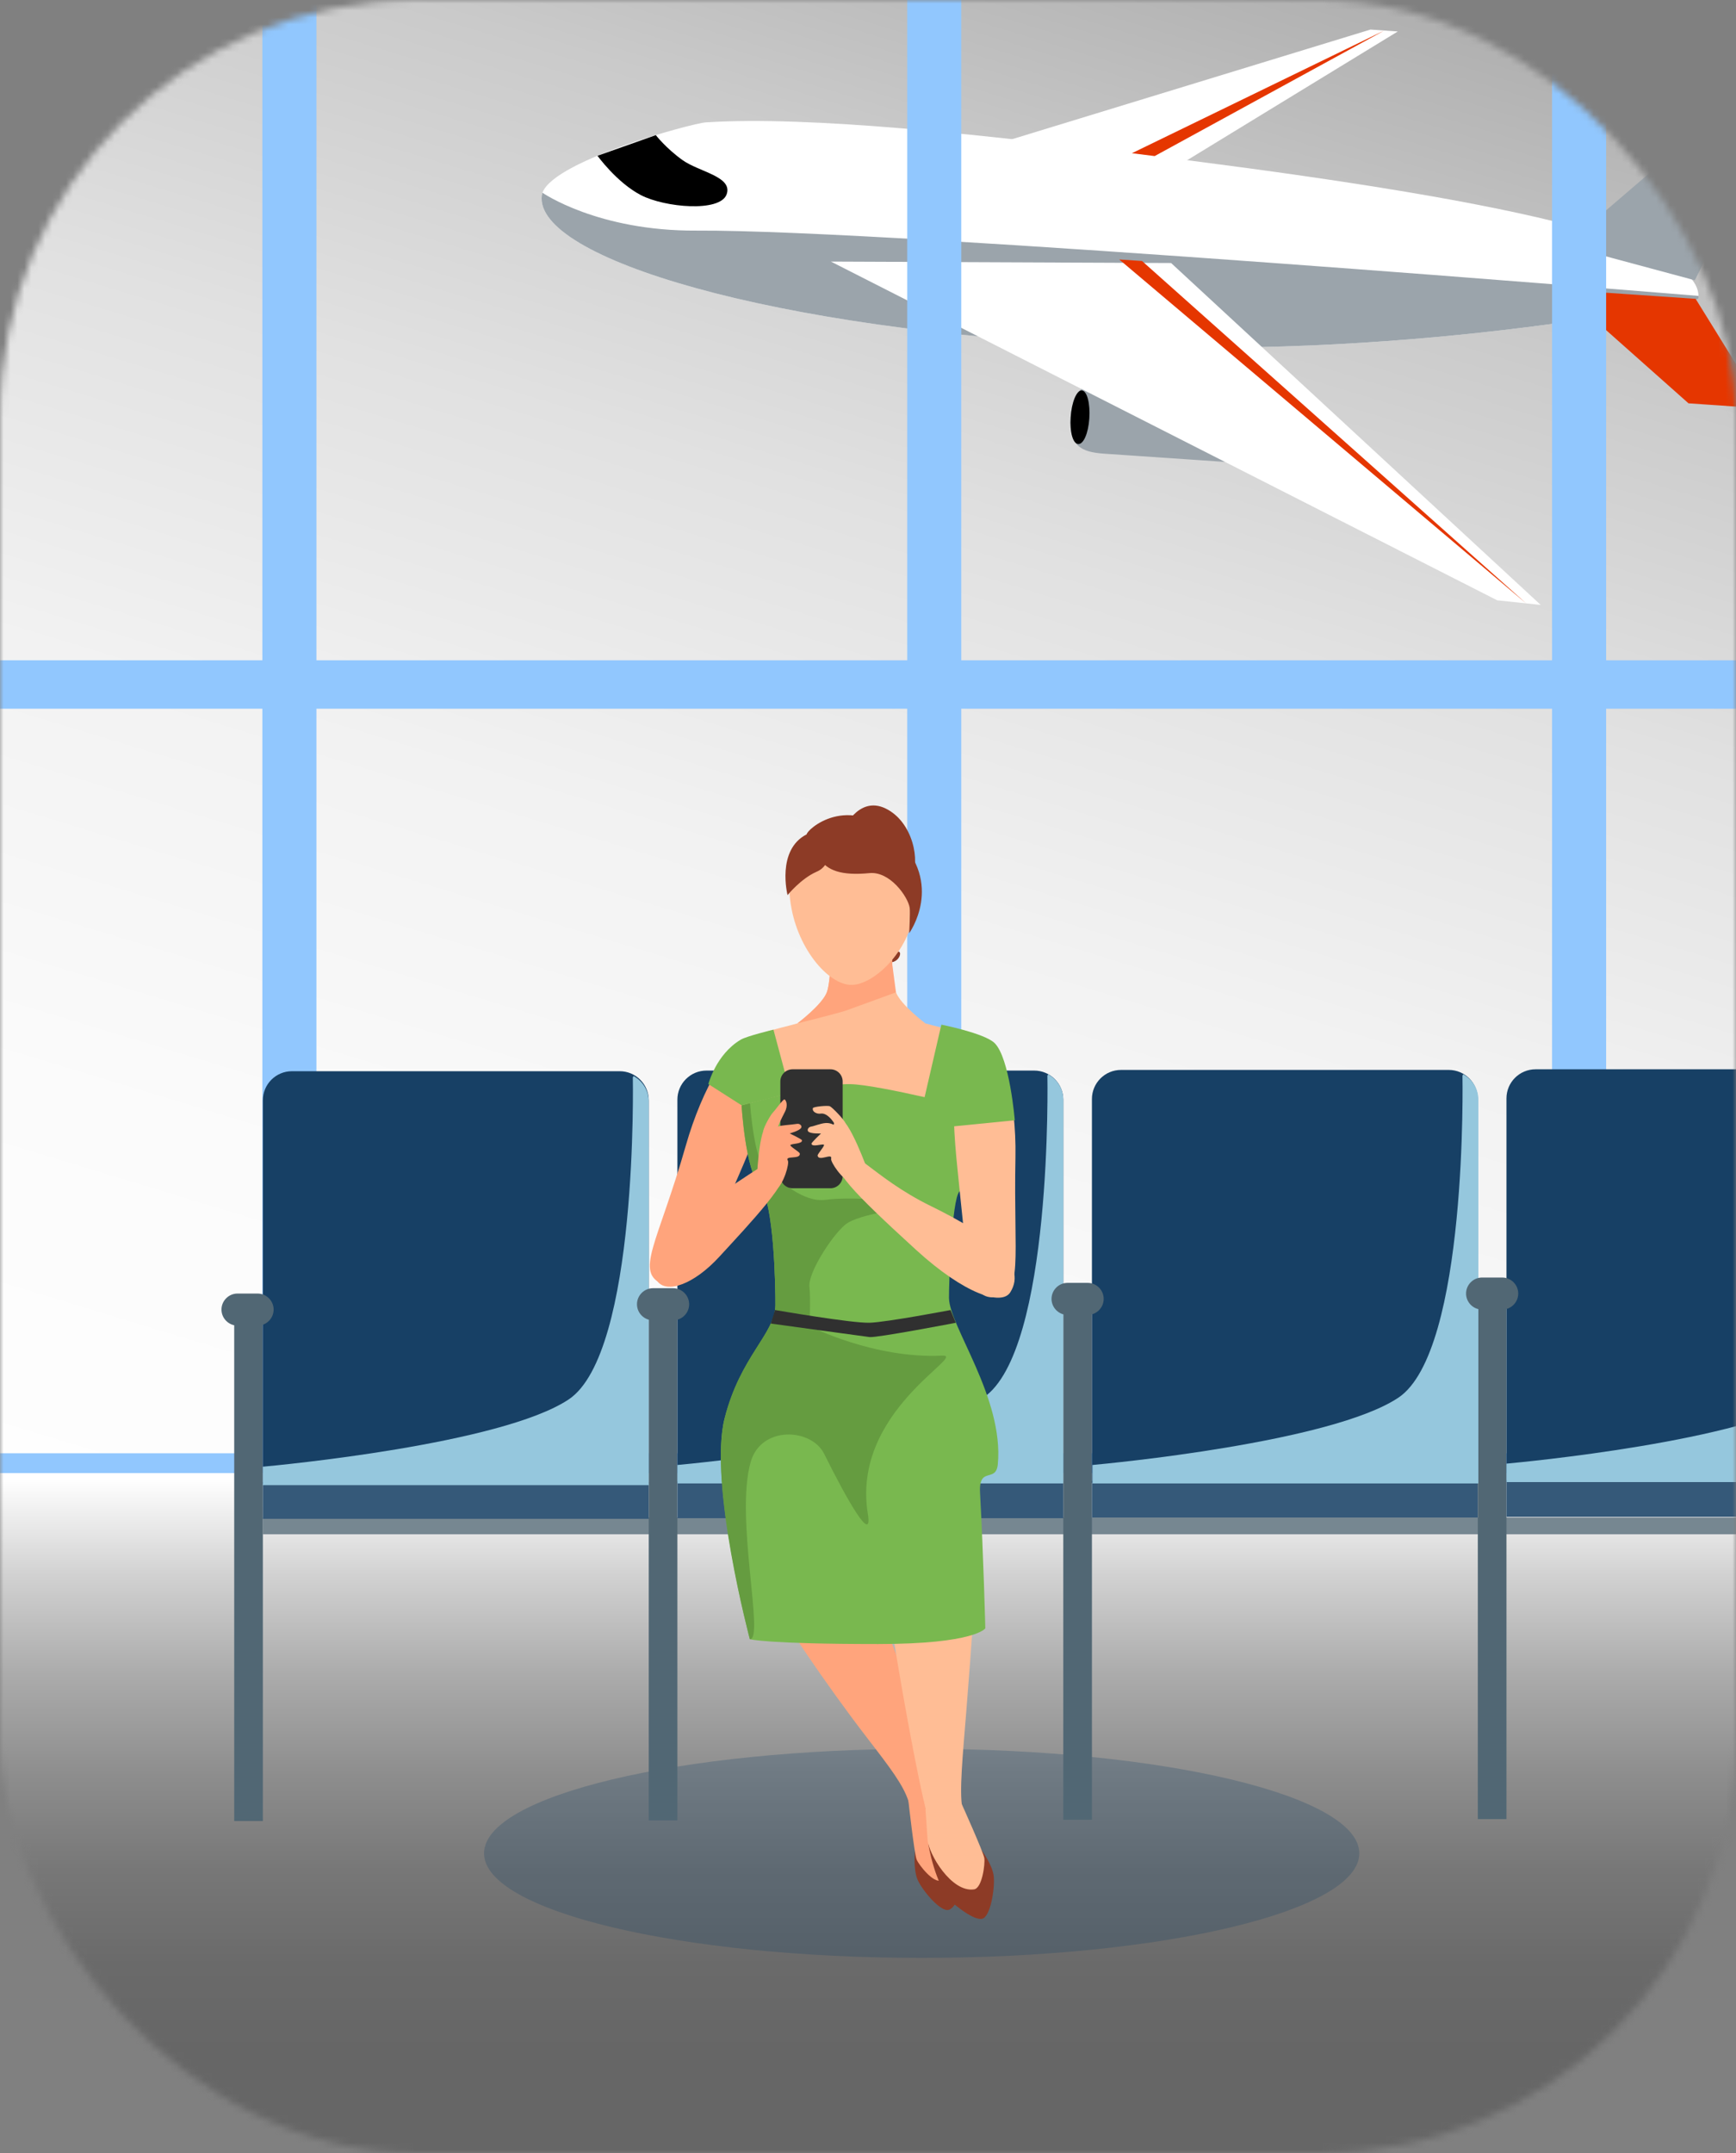 <svg width="250" height="310" viewBox="0 0 250 310" fill="none" xmlns="http://www.w3.org/2000/svg">
<rect x="0" y="0" width="250" height="310" fill="#808080" stroke="none"/>
<mask id="mask0_13801_50180" style="mask-type:alpha" maskUnits="userSpaceOnUse" x="0" y="0" width="250" height="310">
<rect width="250" height="310" rx="60" fill="#C4C4C4"/>
</mask>
<g mask="url(#mask0_13801_50180)">
<g clip-path="url(#clip0_13801_50180)">
<path d="M325 -13H-56V367.996H325V-13Z" fill="#91C7FE"/>
<path d="M325 212.319H-55.972V367.997H325V212.319Z" fill="#60AEFE"/>
<path style="mix-blend-mode:soft-light" d="M-55.658 212.1L-55.831 314.621H325V212.1H-55.658Z" fill="url(#paint0_linear_13801_50180)"/>
<path style="mix-blend-mode:soft-light" d="M317.009 -10.527H-47.509V209.25H317.009V-10.527Z" fill="url(#paint1_linear_13801_50180)"/>
<g style="mix-blend-mode:soft-light">
<path d="M201.295 4.53L161.77 28.681L125.585 26.211L197.351 4.258L201.295 4.53Z" fill="white"/>
<path d="M159.734 55.231L177.391 56.43C180.77 56.663 183.367 59.111 183.18 61.902C182.986 64.689 180.086 66.76 176.699 66.527L159.053 65.327C155.66 65.091 153.899 64.237 154.196 59.923C154.474 55.841 156.351 55.001 159.734 55.231Z" fill="#9BA4AB"/>
<path d="M101.67 17.618C116.787 16.658 141.294 19.392 163.004 22.063C208.83 27.704 245.685 34.05 244.574 43.049C244.574 43.049 205.726 51.809 159.597 49.734C111.411 47.569 76.912 37.161 78.024 28.152C78.606 23.417 99.667 17.741 101.67 17.614V17.618Z" fill="white"/>
<path d="M78.126 27.756C78.126 27.756 86.085 33.291 100.291 33.203C128.64 33.041 244.595 42.605 244.595 42.605C244.602 42.757 244.595 42.905 244.574 43.053C244.574 43.053 205.726 51.812 159.597 49.738C111.411 47.572 76.912 37.165 78.024 28.155C78.041 28.028 78.08 27.883 78.126 27.753V27.756Z" fill="#9BA4AB"/>
<path d="M221.876 87.101L215.607 86.434L119.659 37.663L168.649 37.871L221.876 87.101Z" fill="white"/>
<path d="M256.699 15.187L244.069 40.354L225.411 35.334L249.269 14.866L256.699 15.187Z" fill="#9BA4AB"/>
<path d="M253.968 58.815L243.162 58.074L224.73 41.702L244.185 43.028L253.968 58.815Z" fill="#E53600"/>
<path d="M155.794 56.218C156.542 56.268 157.021 58.078 156.87 60.272C156.721 62.452 156.009 63.994 155.272 63.937C154.531 63.888 154.037 62.272 154.185 60.081C154.333 57.894 155.056 56.166 155.794 56.218Z" fill="black"/>
<path d="M98.259 23.029C100.64 24.758 105.586 25.407 104.634 28C103.671 30.586 95.765 29.887 92.293 28.095C88.829 26.289 86.046 22.43 86.046 22.43L94.445 19.459C94.445 19.459 95.874 21.311 98.259 23.033V23.029Z" fill="black"/>
<path d="M219.78 86.882L161.18 37.362L164.461 37.581L219.78 86.882Z" fill="#E53600"/>
<path d="M166.285 22.472L163.004 22.063L199.351 4.396L166.285 22.472Z" fill="#E53600"/>
</g>
<path d="M323.839 95.073H-54.335V102.044H323.839V95.073Z" fill="#91C7FE"/>
<path d="M45.568 -13H37.782V209.571H45.568V-13Z" fill="#91C7FE"/>
<path d="M138.433 -12.989H130.648V209.627H138.433V-12.989Z" fill="#91C7FE"/>
<path d="M231.299 -12.93H223.513V209.687H231.299V-12.93Z" fill="#91C7FE"/>
<path opacity="0.25" d="M132.729 281.908C167.536 281.908 195.753 275.169 195.753 266.855C195.753 258.542 167.536 251.802 132.729 251.802C97.922 251.802 69.706 258.542 69.706 266.855C69.706 275.169 97.922 281.908 132.729 281.908Z" fill="#174065"/>
<path d="M273.706 218.503H37.853V220.913H273.706V218.503Z" fill="#768791"/>
<path d="M37.853 187.882H33.729V262.202H37.853V187.882Z" fill="#516774"/>
<path d="M93.427 213.395H37.853V218.687H93.427V213.395Z" fill="#355979"/>
<path d="M89.236 154.238H42.044C39.73 154.238 37.853 156.115 37.853 158.429V213.685H93.427V158.429C93.427 156.115 91.55 154.238 89.236 154.238Z" fill="#174065"/>
<path d="M97.55 187.791H93.426V262.11H97.55V187.791Z" fill="#516774"/>
<path d="M153.123 213.303H97.55V218.595H153.123V213.303Z" fill="#355979"/>
<path d="M148.932 154.146H101.741C99.427 154.146 97.55 156.023 97.55 158.337V213.593H153.123V158.337C153.123 156.023 151.247 154.146 148.932 154.146Z" fill="#174065"/>
<path d="M157.247 187.699H153.123V262.019H157.247V187.699Z" fill="#516774"/>
<path d="M212.82 213.212H157.247V218.503H212.82V213.212Z" fill="#355979"/>
<path d="M208.629 154.054H161.438C159.124 154.054 157.247 155.931 157.247 158.245V213.501H212.82V158.245C212.82 155.931 210.944 154.054 208.629 154.054Z" fill="#174065"/>
<path d="M216.944 187.607H212.82V261.927H216.944V187.607Z" fill="#516774"/>
<path d="M272.517 213.12H216.944V218.412H272.517V213.12Z" fill="#355979"/>
<path d="M268.326 153.963H221.135C218.821 153.963 216.944 155.839 216.944 158.154V213.409H272.517V158.154C272.517 155.839 270.641 153.963 268.326 153.963Z" fill="#174065"/>
<g style="mix-blend-mode:multiply">
<path d="M210.721 154.682L210.609 154.876C210.609 154.876 211.413 194.564 201.373 201.249C191.675 207.708 159.488 210.739 157.325 210.936V213.596H212.898V158.341C212.898 156.76 212.013 155.398 210.718 154.686L210.721 154.682Z" fill="#95C7DD"/>
</g>
<g style="mix-blend-mode:multiply">
<path d="M91.246 154.929L91.133 155.123C91.133 155.123 91.938 194.811 81.897 201.496C72.2 207.955 40.012 210.986 37.85 211.183V213.843H93.423V158.588C93.423 157.007 92.537 155.645 91.243 154.933L91.246 154.929Z" fill="#95C7DD"/>
</g>
<g style="mix-blend-mode:multiply">
<path d="M270.341 154.488L270.228 154.682C270.228 154.682 271.032 194.37 260.992 201.055C251.294 207.514 219.107 210.545 216.944 210.742V213.402H272.517V158.147C272.517 156.566 271.632 155.204 270.337 154.492L270.341 154.488Z" fill="#95C7DD"/>
</g>
<g style="mix-blend-mode:multiply">
<path d="M150.947 154.682L150.834 154.876C150.834 154.876 151.638 194.564 141.598 201.249C131.9 207.708 99.713 210.739 97.55 210.936V213.596H153.123V158.341C153.123 156.76 152.238 155.398 150.943 154.686L150.947 154.682Z" fill="#95C7DD"/>
</g>
<path d="M37.098 186.252H34.202C32.932 186.252 31.895 187.293 31.895 188.56C31.895 189.826 32.936 190.867 34.202 190.867H37.098C38.368 190.867 39.406 189.826 39.406 188.56C39.406 187.293 38.365 186.252 37.098 186.252Z" fill="#516774"/>
<path d="M96.936 185.483H94.04C92.77 185.483 91.73 186.524 91.73 187.794C91.73 189.064 92.77 190.101 94.04 190.101H96.936C98.207 190.101 99.244 189.064 99.244 187.794C99.244 186.524 98.203 185.483 96.936 185.483Z" fill="#516774"/>
<path d="M156.633 184.714H153.737C152.467 184.714 151.43 185.755 151.43 187.021C151.43 188.288 152.471 189.329 153.737 189.329H156.633C157.903 189.329 158.941 188.291 158.941 187.021C158.941 185.751 157.903 184.714 156.633 184.714Z" fill="#516774"/>
<path d="M216.331 183.945H213.434C212.164 183.945 211.127 184.986 211.127 186.252C211.127 187.519 212.168 188.56 213.434 188.56H216.331C217.601 188.56 218.641 187.519 218.641 186.252C218.641 184.986 217.601 183.945 216.331 183.945Z" fill="#516774"/>
<path d="M127.54 116.413C123.539 114.466 121.349 119.641 121.349 119.641L122.28 126.562C122.28 126.562 123.92 129.437 123.504 133.639C123.088 137.837 126.912 138.617 128.214 138.571C129.515 138.525 129.949 137.026 129.371 137.022C128.792 137.022 129.949 128.488 131.251 126.326C132.553 124.163 131.54 118.36 127.54 116.413Z" fill="#8D3B26"/>
<path d="M107.781 150.333C105.304 149.567 101.127 156.668 98.781 164.885C94.707 179.162 91.285 183.208 95.543 184.961C99.406 186.552 101.321 180.809 106.433 169.122C110.43 159.985 112.907 151.917 107.781 150.333Z" fill="#FFA47C"/>
<path d="M119.955 200.787C118.152 199.542 109.386 199.757 106.698 201.958C104.895 203.433 104.98 206.089 105.876 209.546C107.096 214.256 111.862 221.139 112.289 221.809C114.233 224.86 120.971 224.733 121.994 222.306C122.276 221.636 123.493 208.231 123.119 206.724C122.745 205.218 122.375 202.459 119.955 200.787Z" fill="#FFBD95"/>
<path d="M142.702 151.338C141.739 149.172 135.544 148.032 133.265 147.352C130.937 146.657 124.051 146.42 124.051 146.42C124.051 146.42 117.165 146.657 114.836 147.352C112.557 148.032 106.359 149.168 105.4 151.338C103.946 154.615 113.926 175.63 112.624 187.709C112.191 191.72 105.033 203.302 106.042 207.207C107.273 211.98 123.123 214.933 123.123 214.933H124.986C124.986 214.933 140.836 211.98 142.067 207.207C143.076 203.302 135.689 191.886 135.703 187.85C135.763 166.641 144.163 154.608 142.709 151.334L142.702 151.338Z" fill="#FFBD95"/>
<path d="M128.147 200.787C125.727 202.459 125.353 205.218 124.982 206.724C124.608 208.231 125.825 221.64 126.108 222.306C127.131 224.73 133.869 224.86 135.812 221.809C136.239 221.139 141.005 214.256 142.226 209.546C143.122 206.093 143.203 203.436 141.404 201.958C138.719 199.757 129.949 199.542 128.147 200.787Z" fill="#FFBD95"/>
<path d="M129.029 142.882C128.33 141.065 128.401 134.225 128.401 134.225H119.698C119.698 134.225 119.768 141.069 119.07 142.882C118.371 144.699 114.833 147.352 114.833 147.352H133.265C133.265 147.352 129.727 144.699 129.029 142.882Z" fill="#FFBD95"/>
<path d="M131.759 266.594C131.759 266.594 131.484 269.268 132.193 270.767C132.902 272.267 135.47 275.371 136.652 274.983C137.834 274.599 139.033 271.05 139.164 270.492C139.975 267.007 137.816 261.549 137.816 261.549L131.759 266.594Z" fill="#8D3B26"/>
<path d="M112.377 212.012C106.923 214.528 110.12 227.64 111.573 230.851C112.49 232.883 118.823 242.379 124.88 250.236C128.242 254.596 130.069 257.006 130.821 259.32C131.932 262.738 135.527 260.703 136.391 260.099C137.255 259.496 126.894 231.782 122.432 221.887C117.969 211.991 115.785 210.442 112.374 212.016L112.377 212.012Z" fill="#FFA47C"/>
<path d="M135.647 257.094L130.821 259.316C130.821 259.316 131.671 266.954 132.006 267.755C132.341 268.552 134.451 271.233 135.527 270.736C138.529 269.353 138.529 262.773 137.587 260.936C136.641 259.098 135.65 257.094 135.65 257.094H135.647Z" fill="#FFA47C"/>
<path d="M130.408 209.356C126.718 209.91 125.649 212.435 126.862 223.305C128.076 234.174 133.294 263.43 134.331 263.465C135.371 263.497 139.298 263.874 138.592 260.343C138.123 257.976 138.638 252.853 139.171 246.214C139.855 237.656 140.656 226.624 140.427 224.578C140.035 221.047 136.303 208.467 130.401 209.356H130.408Z" fill="#FFBD95"/>
<path d="M141.376 266.435L133.685 265.511C133.685 265.511 134.609 271.339 137.061 273.847C137.456 274.249 140.264 276.595 141.464 276.267C142.66 275.939 143.274 271.882 143.115 270.217C142.96 268.552 141.376 266.435 141.376 266.435Z" fill="#8D3B26"/>
<path d="M138.494 259.743L133.276 260.53C133.276 260.53 133.449 262.78 133.576 264.865C133.703 266.947 137.029 272.531 140.275 272.041C141.436 271.865 141.873 268.421 141.753 267.561C141.633 266.696 138.494 259.747 138.494 259.747V259.743Z" fill="#FFBD95"/>
<path d="M138.155 171.577C139.259 170.377 141.005 159.865 141.005 159.865C141.005 159.865 126.637 156.171 122.386 156.097C117.923 156.019 106.797 159.155 106.797 159.155C106.797 159.155 107.34 168.536 109.435 170.783C111.464 172.953 111.69 185.385 111.665 187.939C111.626 192.034 106.666 195.262 104.348 204.233C102.034 213.205 107.985 236.022 107.985 236.022C107.985 236.022 110.282 236.717 126.457 236.717C140.363 236.717 141.894 234.463 141.894 234.463C141.894 234.463 141.63 224 141.136 214.94C140.921 211.017 143.44 213.6 143.697 210.813C144.579 201.27 136.701 190.973 136.663 186.877C136.645 184.919 137.054 172.78 138.155 171.584V171.577Z" fill="#79B84F"/>
<path d="M128.404 135.421V135.407L124.432 134.225H119.698C119.698 134.225 119.768 141.069 119.07 142.882C118.371 144.699 114.833 147.352 114.833 147.352C114.833 147.352 120.809 145.87 121.931 145.471C123.052 145.073 129.029 142.885 129.029 142.885C129.029 142.885 128.496 138.888 128.496 138.881C128.429 137.604 128.408 136.32 128.401 135.424L128.404 135.421Z" fill="#FFA47C"/>
<path d="M122.202 118.078C117.038 118.184 113.002 122.699 113.781 129.494C114.572 136.384 119.285 141.88 122.682 141.813C126.171 141.742 131.925 136.08 131.787 129.247C131.65 122.41 127.37 117.976 122.206 118.082L122.202 118.078Z" fill="#FFBD95"/>
<path d="M116.18 120.128C116.233 120.731 117.496 122.756 118.008 123.589C119.073 125.317 121.116 126.114 125.218 125.716C128.157 125.43 130.75 129.106 131.001 130.704C131.096 131.314 130.93 134.369 130.93 134.369C130.93 134.369 136.07 127.261 129.113 120.608C122.156 113.954 116.124 119.525 116.177 120.128H116.18Z" fill="#8D3B26"/>
<path d="M116.18 120.128C111.764 122.364 113.415 128.884 113.415 128.884C113.415 128.884 115.344 126.492 117.62 125.508C119.895 124.523 119.387 121.736 119.387 121.736C119.387 121.736 120.601 117.891 116.184 120.124L116.18 120.128Z" fill="#8D3B26"/>
<path d="M135.703 195.188C125.829 195.675 116.565 190.934 116.565 190.934C116.565 190.934 116.766 187.177 116.565 185.247C116.364 183.317 119.659 178.11 121.666 176.375C123.673 174.639 131.533 173.898 131.533 173.898L127.526 172.79C127.526 172.79 122.167 172.321 118.89 172.752C115.609 173.178 112.522 170.007 110.55 168.815C108.578 167.622 108.014 158.824 108.014 158.824C107.259 159.025 106.796 159.156 106.796 159.156C106.796 159.156 107.34 168.536 109.435 170.783C111.464 172.953 111.69 185.385 111.665 187.939C111.626 192.034 106.581 195.241 104.348 204.234C102.006 213.66 107.985 236.022 107.985 236.022C110.13 236.079 105.816 218.496 108.105 210.502C109.615 205.232 116.854 205.641 118.678 209.314C122.121 216.249 125.712 222.479 124.975 217.95C122.566 203.122 139.471 195.005 135.696 195.192L135.703 195.188Z" fill="#659C40"/>
<path d="M125.233 190.454C122.7 190.546 111.615 188.623 111.615 188.623L111.009 190.574C111.009 190.574 124.195 192.391 125.233 192.518C126.27 192.645 137.647 190.461 137.647 190.461L136.885 188.627C136.885 188.627 127.762 190.369 125.229 190.457L125.233 190.454Z" fill="#303030"/>
<path d="M109.897 167.816C107.491 169.287 103.12 172.261 99.674 174.703C94.125 178.629 92.943 182.192 94.689 184.503C96.005 186.242 99.857 185.025 103.607 180.933C107.932 176.216 114.258 169.591 112.917 168.18C112.289 167.52 111.076 167.097 109.897 167.816Z" fill="#FFA47C"/>
<path d="M106.68 149.694C103.113 151.8 102.013 156.093 102.013 156.093L106.8 159.152L113.831 157.388L111.386 148.258C111.386 148.258 107.569 149.168 106.684 149.694H106.68Z" fill="#79B84F"/>
<path d="M146.234 166.666C146.403 158.125 144.244 150.079 141.841 150.079C136.871 150.079 136.857 158.517 137.897 168.427C139.227 181.102 139.351 187.155 143.203 186.774C147.451 186.355 145.937 181.511 146.234 166.666Z" fill="#FFBD95"/>
<path d="M135.562 147.539L133.117 158.129L136.948 162.214L146.138 161.304C146.138 161.304 145.408 152.305 143.221 150.177C141.767 148.766 135.562 147.535 135.562 147.535V147.539Z" fill="#79B84F"/>
<path d="M114.131 153.963H119.599C120.565 153.963 121.352 154.749 121.352 155.716V169.337C121.352 170.303 120.565 171.09 119.599 171.09H114.131C113.164 171.09 112.377 170.303 112.377 169.337V155.716C112.377 154.749 113.164 153.963 114.131 153.963Z" fill="#303030"/>
<path d="M133.992 173.626C125.469 169.442 122.375 164.274 120.756 166.574C119.571 168.261 122.686 171.527 131.921 179.962C138.949 186.379 144.265 188.041 145.493 186.069C148.033 181.987 142.625 177.86 133.989 173.623L133.992 173.626Z" fill="#FFBD95"/>
<path d="M120.756 160.941C119.433 160.969 119.927 167.001 119.927 167.001L124.972 168.582C124.972 168.582 122.255 160.905 120.756 160.941Z" fill="#FFBD95"/>
<path d="M121.839 166.264C121.853 166.063 121.991 165.763 122.005 165.562C122.015 165.4 121.931 165.089 121.941 164.931C121.952 164.782 122.043 164.655 122.054 164.514C122.068 164.324 121.906 164.066 121.916 163.883C121.927 163.728 122.015 163.431 122.033 163.29C122.114 162.722 121.722 162.69 121.729 162.514C121.754 161.967 121.751 161.805 121.722 161.706C121.595 161.219 119.842 159.434 119.514 159.286C119.182 159.138 117.126 159.343 117.066 159.551C116.914 160.076 117.637 160.433 118.195 160.341C119.32 160.157 120.452 162.154 120.227 162.034C120.124 161.981 119.585 161.66 118.946 161.696C118.17 161.738 117.246 162.154 116.808 162.214C116.434 162.267 116.187 162.666 116.388 162.909C116.688 163.276 118.233 163.202 118.233 163.202C118.233 163.202 116.847 164.507 116.861 164.669C116.907 165.23 118.424 164.655 118.646 164.821C118.833 164.959 117.697 166.162 117.743 166.402C117.916 167.298 119.92 165.943 119.69 166.832C119.574 167.28 121.285 169.88 122.559 170.24C122.559 170.24 121.698 168.162 121.832 166.264H121.839Z" fill="#FFBD95"/>
<path d="M110.631 161.823C109.195 162.253 108.97 170.392 108.97 170.392L113.284 167.336C113.284 167.336 111.901 161.445 110.631 161.826V161.823Z" fill="#FFA47C"/>
<path d="M113.729 163.195C113.729 163.195 115.221 162.793 115.394 162.352C115.51 162.059 115.15 161.755 114.78 161.819C113.986 161.957 112.261 162.031 112.085 162.211C111.908 162.39 112.49 161.135 113.019 160.122C113.549 159.113 113.182 158.386 112.981 158.302C112.783 158.217 111.587 159.932 111.316 160.175C111.047 160.418 109.915 162.341 109.947 162.842C109.954 162.944 110 163.1 110.19 163.615C110.25 163.78 109.887 163.932 110.141 164.447C110.204 164.578 110.377 164.832 110.437 164.976C110.504 165.146 110.427 165.438 110.497 165.618C110.55 165.752 110.677 165.844 110.733 165.982C110.793 166.13 110.808 166.451 110.868 166.603C110.942 166.79 111.167 167.033 111.241 167.22C111.954 168.984 111.774 171.228 111.774 171.228C112.878 170.494 113.704 167.492 113.457 167.104C112.967 166.327 115.291 166.998 115.178 166.095C115.147 165.851 113.697 165.057 113.831 164.867C113.993 164.641 115.612 164.722 115.485 164.175C115.45 164.017 113.729 163.202 113.729 163.202V163.195Z" fill="#FFA47C"/>
</g>
</g>
<defs>
<linearGradient id="paint0_linear_13801_50180" x1="134.585" y1="212.947" x2="134.585" y2="310.144" gradientUnits="userSpaceOnUse">
<stop stop-color="white"/>
<stop offset="0.14" stop-color="#D2D2D2"/>
<stop offset="0.29" stop-color="#ABABAB"/>
<stop offset="0.44" stop-color="#8D8D8D"/>
<stop offset="0.58" stop-color="#777777"/>
<stop offset="0.72" stop-color="#6A6A6A"/>
<stop offset="0.85" stop-color="#666666"/>
</linearGradient>
<linearGradient id="paint1_linear_13801_50180" x1="85.577" y1="261.034" x2="183.261" y2="-60.131" gradientUnits="userSpaceOnUse">
<stop stop-color="white"/>
<stop offset="0.23" stop-color="#FBFBFB"/>
<stop offset="0.41" stop-color="#F2F2F2"/>
<stop offset="0.57" stop-color="#E1E1E1"/>
<stop offset="0.72" stop-color="#CACACA"/>
<stop offset="0.86" stop-color="#ACACAC"/>
<stop offset="1" stop-color="#878787"/>
</linearGradient>
<clipPath id="clip0_13801_50180">
<rect width="381" height="380.996" fill="white" transform="translate(-56 -13)"/>
</clipPath>
</defs>
</svg>
